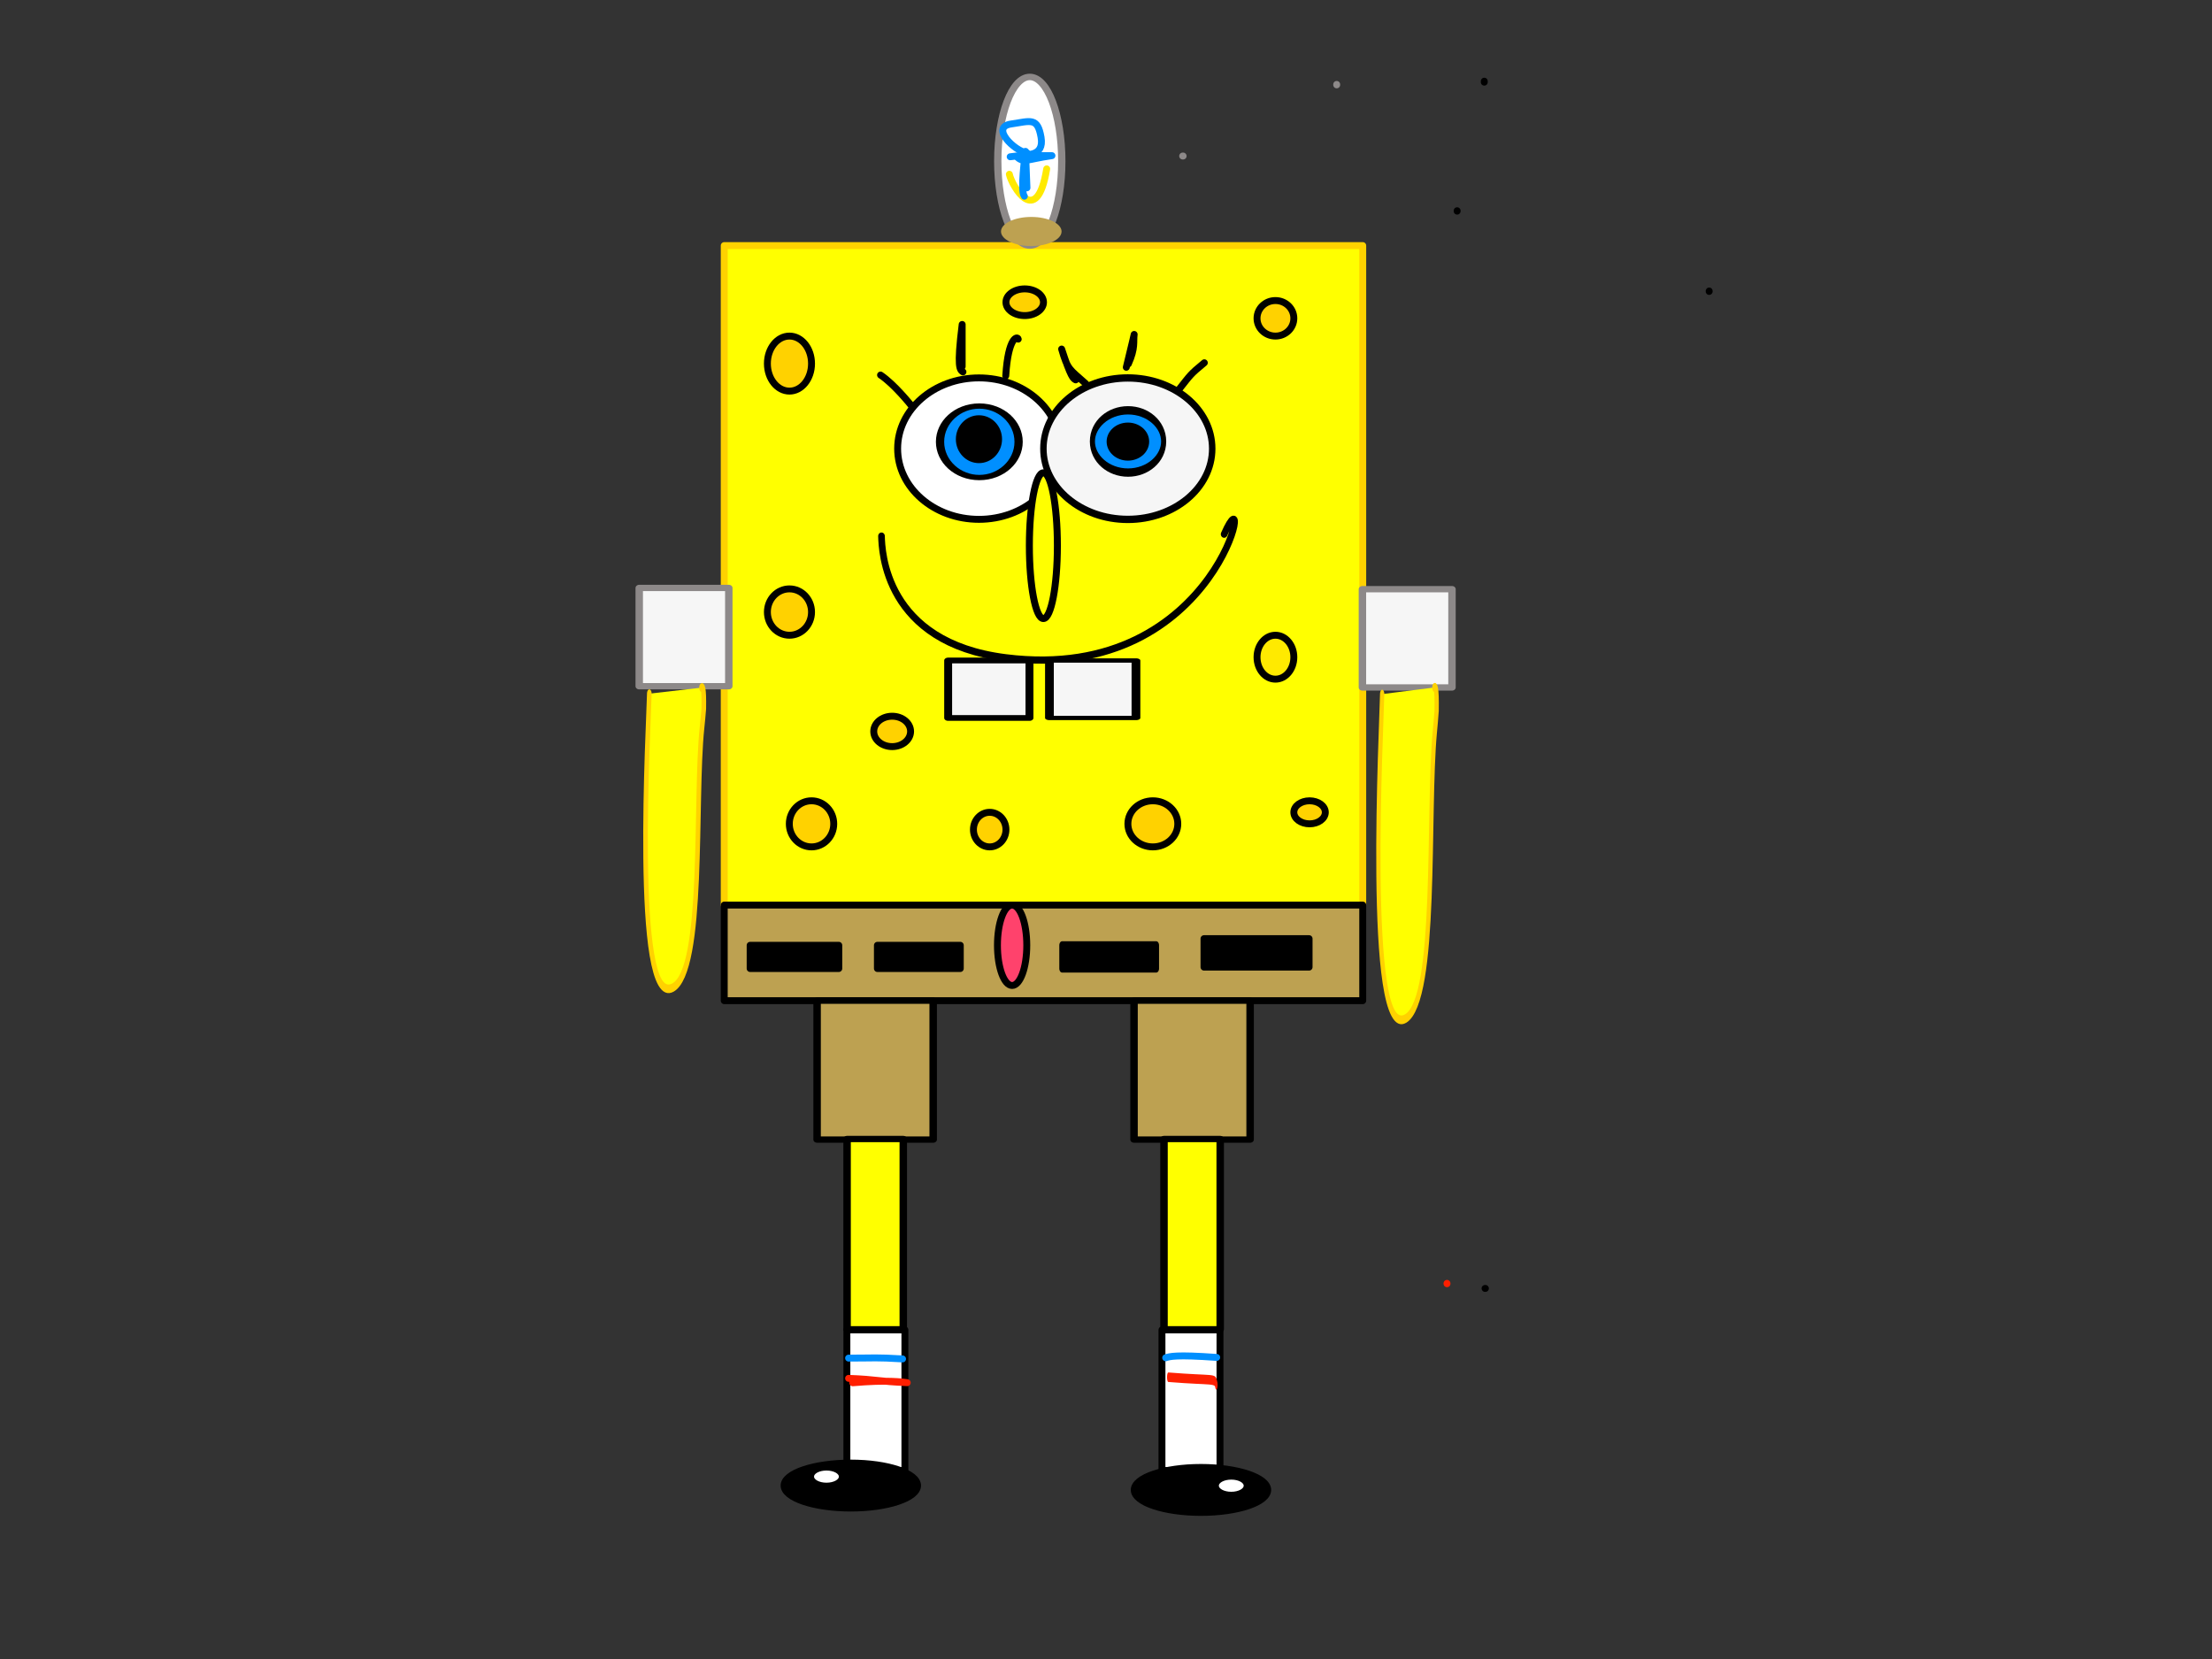 <?xml version="1.0" encoding="UTF-8" standalone="no"?>
<!DOCTYPE svg PUBLIC "-//W3C//DTD SVG 1.1//EN" "http://www.w3.org/Graphics/SVG/1.1/DTD/svg11.dtd">
<svg width="100%" height="100%" viewBox="0 0 640 480" version="1.1" xmlns="http://www.w3.org/2000/svg" xmlns:xlink="http://www.w3.org/1999/xlink" xml:space="preserve" xmlns:serif="http://www.serif.com/" style="fill-rule:evenodd;clip-rule:evenodd;stroke-linecap:round;stroke-linejoin:round;stroke-miterlimit:1.5;">
    <rect x="0" y="0" width="640" height="480" fill="#333333" stroke="none"/>
    <g transform="matrix(1,0,0,1,1.029,-32.775)">
        <rect x="208.516" y="103.831" width="184.737" height="190.813" style="fill:rgb(255,255,0);stroke:rgb(255,210,0);stroke-width:2px;"/>
    </g>
    <g transform="matrix(1,0,0,1,1.029,-32.775)">
        <ellipse cx="332.524" cy="271.138" rx="7.217" ry="6.668" style="fill:rgb(255,210,0);stroke:black;stroke-width:2px;"/>
    </g>
    <g transform="matrix(1,0,0,1,1.029,-32.775)">
        <ellipse cx="377.871" cy="267.804" rx="4.553" ry="3.334" style="fill:rgb(255,210,0);stroke:black;stroke-width:2px;"/>
    </g>
    <g transform="matrix(1,0,0,1,5.882,-26.028)">
        <ellipse cx="277.359" cy="155.828" rx="23.526" ry="20.461" style="fill:white;stroke:black;stroke-width:2px;"/>
    </g>
    <g transform="matrix(1.974,0,0,1.264,-235.103,-76.947)">
        <ellipse cx="262.64" cy="162.004" rx="5.758" ry="8.183" style="fill:rgb(0,143,255);stroke:black;stroke-width:1.21px;"/>
    </g>
    <g transform="matrix(1,0,0,1,20.677,-28.359)">
        <ellipse cx="262.564" cy="155.431" rx="5.682" ry="5.925" style="stroke:black;stroke-width:2px;"/>
    </g>
    <g transform="matrix(1.095,0,0,1.182,-31.479,-91.947)">
        <path d="M261.665,209.015C261.772,212.559 262.453,235.064 294.475,238.799C351.737,245.476 360.709,190.475 352.201,208.548" style="fill:none;stroke:black;stroke-width:1.76px;"/>
    </g>
    <g transform="matrix(0.727,0,0,0.71,232.169,-21.385)">
        <ellipse cx="95.891" cy="252.487" rx="5.577" ry="29.728" style="fill:rgb(255,255,0);stroke:black;stroke-width:2.78px;"/>
    </g>
    <g transform="matrix(1,0,0,0.726,5.934,16.857)">
        <rect x="268.398" y="240" width="23.526" height="22.913" style="fill:rgb(246,246,246);stroke:black;stroke-width:2.29px;"/>
    </g>
    <g transform="matrix(1.473,0,0,0.726,-154.957,16.857)">
        <rect x="311.332" y="240" width="16.994" height="22.913" style="fill:rgb(246,246,246);stroke:black;stroke-width:1.72px;"/>
    </g>
    <g transform="matrix(1.631,0,0,1.39,-118.388,-122.858)">
        <rect x="185.983" y="210.772" width="15.888" height="20.454" style="fill:rgb(246,246,246);stroke:rgb(141,137,137);stroke-width:1.32px;"/>
    </g>
    <g transform="matrix(1.631,0,0,1.39,90.853,-122.503)">
        <rect x="185.983" y="210.772" width="15.888" height="20.454" style="fill:rgb(246,246,246);stroke:rgb(141,137,137);stroke-width:1.32px;"/>
    </g>
    <g transform="matrix(1,0,0,1.854,137.666,-186.797)">
        <path d="M50.202,209.004C50.105,212.905 45.197,258.344 57.001,254.879C66.297,252.151 63.262,225.718 65.442,214.334C65.487,214.098 65.948,211.69 65.958,211.377C66.078,207.804 65.563,207.98 65.308,208.068" style="fill:rgb(255,255,0);stroke:rgb(255,210,0);stroke-width:1.34px;"/>
    </g>
    <g transform="matrix(1,0,0,2.046,349.7,-226.794)">
        <path d="M50.202,209.004C50.105,212.905 45.197,258.344 57.001,254.879C66.297,252.151 63.262,225.718 65.442,214.334C65.487,214.098 65.948,211.69 65.958,211.377C66.078,207.804 65.563,207.98 65.308,208.068" style="fill:rgb(255,255,0);stroke:rgb(255,210,0);stroke-width:1.24px;"/>
    </g>
    <g transform="matrix(1.074,0,0,1.217,-24.104,-56.84)">
        <ellipse cx="326.27" cy="153.373" rx="22.738" ry="16.814" style="fill:rgb(246,246,246);stroke:black;stroke-width:1.74px;"/>
    </g>
    <g transform="matrix(0.789,0,0,1.287,63.586,-78.992)">
        <ellipse cx="333.066" cy="160.618" rx="13.066" ry="7" style="fill:rgb(0,143,255);stroke:black;stroke-width:1.87px;"/>
    </g>
    <g transform="matrix(1,0,0,1,-4.124,-28.269)">
        <ellipse cx="330.461" cy="156.038" rx="5.154" ry="4.506" style="stroke:black;stroke-width:2px;"/>
    </g>
    <g transform="matrix(1,0,0,1,1.029,-32.775)">
        <ellipse cx="233.771" cy="271.138" rx="6.427" ry="6.668" style="fill:rgb(255,210,0);stroke:black;stroke-width:2px;"/>
    </g>
    <g transform="matrix(1,0,0,1,1.029,-32.775)">
        <ellipse cx="367.993" cy="124.873" rx="5.325" ry="5.14" style="fill:rgb(255,210,0);stroke:black;stroke-width:2px;"/>
    </g>
    <g transform="matrix(1,0,0,1,1.029,-32.775)">
        <ellipse cx="227.386" cy="137.974" rx="6.385" ry="7.961" style="fill:rgb(255,210,0);stroke:black;stroke-width:2px;"/>
    </g>
    <g transform="matrix(1,0,0,1,1.029,-32.775)">
        <ellipse cx="367.993" cy="222.923" rx="5.325" ry="6.355" style="fill:rgb(255,234,0);stroke:black;stroke-width:2px;"/>
    </g>
    <g transform="matrix(1,0,0,1,1.029,-32.775)">
        <ellipse cx="257.102" cy="244.396" rx="5.329" ry="4.396" style="fill:rgb(255,210,0);stroke:black;stroke-width:2px;"/>
    </g>
    <g transform="matrix(1,0,0,1,1.029,-32.775)">
        <ellipse cx="227.386" cy="209.863" rx="6.385" ry="6.705" style="fill:rgb(255,210,0);stroke:black;stroke-width:2px;"/>
    </g>
    <g transform="matrix(1,0,0,1,1.029,-32.775)">
        <ellipse cx="285.32" cy="272.805" rx="4.704" ry="5.001" style="fill:rgb(255,210,0);stroke:black;stroke-width:2px;"/>
    </g>
    <g transform="matrix(1,0,0,1,1.029,-32.775)">
        <ellipse cx="295.454" cy="120.221" rx="5.431" ry="3.862" style="fill:rgb(255,210,0);stroke:black;stroke-width:2px;"/>
    </g>
    <g transform="matrix(1,0,0,1,1.029,-32.775)">
        <rect x="208.516" y="294.643" width="184.737" height="27.662" style="fill:rgb(189,161,81);stroke:black;stroke-width:2px;"/>
    </g>
    <g transform="matrix(1,0,0,1,185.619,-15.937)">
        <ellipse cx="107.217" cy="289.437" rx="4.243" ry="11.631" style="fill:rgb(255,66,108);stroke:black;stroke-width:2px;"/>
    </g>
    <g transform="matrix(1,0,0,1,1.029,-32.775)">
        <rect x="216.01" y="306.275" width="25.65" height="6.725" style="stroke:black;stroke-width:2px;"/>
    </g>
    <g transform="matrix(1,0,0,1,-4.226,-32.775)">
        <rect x="258.086" y="306.275" width="23.983" height="6.725" style="stroke:black;stroke-width:2px;"/>
    </g>
    <g transform="matrix(1.023,0,0,1.486,-9.82,-184.89)">
        <rect x="309.982" y="308.474" width="26.639" height="4.526" style="stroke:black;stroke-width:1.57px;"/>
    </g>
    <g transform="matrix(1,0,0,1,1.029,-32.775)">
        <path d="M263.027,150.593C262.37,149.772 257.703,143.94 253.739,141.284" style="fill:none;stroke:black;stroke-width:2px;"/>
    </g>
    <g transform="matrix(1,0,0,1,1.029,-32.775)">
        <path d="M277.357,138.824L277.357,126.649C275.799,139.186 276.67,139.767 277.583,140.378" style="fill:none;stroke:black;stroke-width:2px;"/>
    </g>
    <g transform="matrix(1,0,0,1,1.029,-32.775)">
        <path d="M289.968,141.508C290.679,130.032 293.436,130.01 293.577,130.895" style="fill:none;stroke:black;stroke-width:2px;"/>
    </g>
    <g transform="matrix(1,0,0,1,1.029,-32.775)">
        <path d="M428.419,56.259L428.419,56.551" style="fill:none;stroke:black;stroke-width:2px;"/>
    </g>
    <g transform="matrix(1,0,0,1,1.029,-32.775)">
        <path d="M339.964,145.603C343.465,141.21 343.195,141.214 347.422,137.736" style="fill:none;stroke:black;stroke-width:2px;"/>
    </g>
    <g transform="matrix(1,0,0,1,1.029,-32.775)">
        <path d="M324.843,139.042C326.947,130.236 326.98,130.306 327.118,129.536C326.825,131.671 327.542,133.427 325.433,138.072" style="fill:none;stroke:black;stroke-width:2px;"/>
    </g>
    <g transform="matrix(1,0,0,1,1.029,-32.775)">
        <path d="M420.565,93.742L420.565,93.87" style="fill:none;stroke:black;stroke-width:2px;"/>
    </g>
    <g transform="matrix(1,0,0,1,1.029,-32.775)">
        <path d="M310.206,142.684C309.499,142.344 308.83,142.023 306.135,133.764C307.892,139.85 308.355,139.495 313.091,143.755" style="fill:none;stroke:black;stroke-width:2px;"/>
    </g>
    <path d="M494.514,84.195L494.514,84.323" style="fill:none;stroke:black;stroke-width:2px;"/>
    <g transform="matrix(1,0,0,1,0.931,-36.893)">
        <rect x="347.422" y="308.474" width="30.407" height="8.236" style="stroke:black;stroke-width:2px;"/>
    </g>
    <g transform="matrix(1.27,0,0,1.119,-81.582,-39.334)">
        <ellipse cx="298.841" cy="76.839" rx="7.294" ry="21.797" style="fill:white;stroke:rgb(141,137,137);stroke-width:1.67px;"/>
    </g>
    <g transform="matrix(1,0,0,1,1.029,-32.775)">
        <path d="M291.009,83.197C291.702,86.448 298.948,99.16 301.814,81.631" style="fill:none;stroke:rgb(255,234,0);stroke-width:2px;"/>
    </g>
    <g transform="matrix(1,0,0,1,1.029,-32.775)">
        <path d="M341.152,77.92L341.287,77.92" style="fill:none;stroke:rgb(141,137,137);stroke-width:2px;"/>
    </g>
    <g transform="matrix(1,0,0,1,1.029,-32.775)">
        <path d="M296.101,87.119C295.962,83.602 295.823,80.086 295.683,76.569C295.544,77.598 294.126,88.043 295.347,89.551" style="fill:none;stroke:rgb(0,143,255);stroke-width:2px;"/>
    </g>
    <g transform="matrix(1,0,0,1,1.029,-32.775)">
        <path d="M296.236,77.096C292.362,76.414 285.439,69.553 291.506,68.65C297.283,67.79 299.163,66.673 300.183,72.503C301.213,78.383 295.246,77.445 294.582,77.504" style="fill:none;stroke:rgb(0,143,255);stroke-width:2px;"/>
    </g>
    <g transform="matrix(1,0,0,1,1.029,-32.775)">
        <path d="M385.719,57.197L385.719,57.331" style="fill:none;stroke:rgb(141,137,137);stroke-width:2px;"/>
    </g>
    <g transform="matrix(1,0,0,1,1.029,-32.775)">
        <path d="M291.25,78.132C294.889,77.6 294.821,77.846 303.334,77.809C295.644,78.939 295.274,80.079 292.981,78.008" style="fill:none;stroke:rgb(0,143,255);stroke-width:2px;"/>
    </g>
    <g transform="matrix(1.18,0,0,1,-47.323,-32.775)">
        <rect x="240.455" y="322.305" width="28.462" height="40.184" style="fill:rgb(189,161,81);stroke:black;stroke-width:1.83px;"/>
    </g>
    <g transform="matrix(1.18,0,0,1,44.373,-32.775)">
        <rect x="240.455" y="322.305" width="28.462" height="40.184" style="fill:rgb(189,161,81);stroke:black;stroke-width:1.83px;"/>
    </g>
    <g transform="matrix(1.469,0,0,1.233,-122.802,-117.399)">
        <rect x="250.435" y="362.488" width="11.069" height="44.644" style="fill:rgb(255,255,0);stroke:black;stroke-width:1.47px;"/>
    </g>
    <g transform="matrix(1.469,0,0,1.233,-31.106,-117.399)">
        <rect x="250.435" y="362.488" width="11.069" height="44.644" style="fill:rgb(255,255,0);stroke:black;stroke-width:1.47px;"/>
    </g>
    <g transform="matrix(1,0,0,1,-7.1,-32.775)">
        <rect x="252.127" y="417.555" width="16.79" height="40.689" style="fill:white;stroke:black;stroke-width:2px;"/>
    </g>
    <g transform="matrix(1,0,0,1,84.065,-32.775)">
        <rect x="252.127" y="417.555" width="16.79" height="40.689" style="fill:white;stroke:black;stroke-width:2px;"/>
    </g>
    <g>
        <g transform="matrix(1.024,0,0,1,-0.484,-4.557)">
            <ellipse cx="240.873" cy="434.378" rx="18.843" ry="6.515" style="stroke:black;stroke-width:1.98px;"/>
        </g>
        <g transform="matrix(0.838,0,0,0.652,0.099,140.11)">
            <ellipse cx="285.225" cy="440.367" rx="5.614" ry="4.03" style="fill:white;stroke:black;stroke-width:2.66px;"/>
        </g>
    </g>
    <g transform="matrix(1,0,0,1,101.306,1.26)">
        <g transform="matrix(1.024,0,0,1,-0.484,-4.557)">
            <ellipse cx="240.873" cy="434.378" rx="18.843" ry="6.515" style="stroke:black;stroke-width:1.98px;"/>
        </g>
        <g transform="matrix(0.838,0,0,0.652,15.922,141.478)">
            <ellipse cx="285.225" cy="440.367" rx="5.614" ry="4.03" style="fill:white;stroke:black;stroke-width:2.66px;"/>
        </g>
    </g>
    <path d="M245.522,392.943C253.397,392.943 253.27,392.702 261.136,393.173" style="fill:none;stroke:rgb(0,143,255);stroke-width:2px;"/>
    <g transform="matrix(1,0,0,1,-0.727,0.646)">
        <path d="M247.449,399.434C257.578,398.553 261.968,399.215 263.215,399.403C254.617,399.049 254.823,398.484 246.249,398.151" style="stroke:rgb(255,31,0);stroke-width:2px;"/>
    </g>
    <path d="M429.669,372.778L429.772,372.778" style="fill:none;stroke:black;stroke-width:2px;"/>
    <path d="M337.27,392.848C338.39,392.476 340.166,391.888 352.027,392.744" style="fill:none;stroke:rgb(0,143,255);stroke-width:2px;"/>
    <path d="M418.661,371.318L418.661,371.422" style="fill:none;stroke:rgb(255,31,0);stroke-width:2px;"/>
    <g transform="matrix(1.066,5.95863e-17,-4.15899e-16,-4.047,-22.3,2024.2)">
        <path d="M338.019,401.712C350.534,401.446 350.707,401.678 351.048,401.167" style="fill:none;stroke:rgb(255,31,0);stroke-width:0.68px;"/>
    </g>
    <g transform="matrix(3.929,0,0,1.29,81.608,-312.204)">
        <ellipse cx="55.173" cy="293.939" rx="2.23" ry="3.263" style="fill:rgb(189,161,81);"/>
    </g>
</svg>
